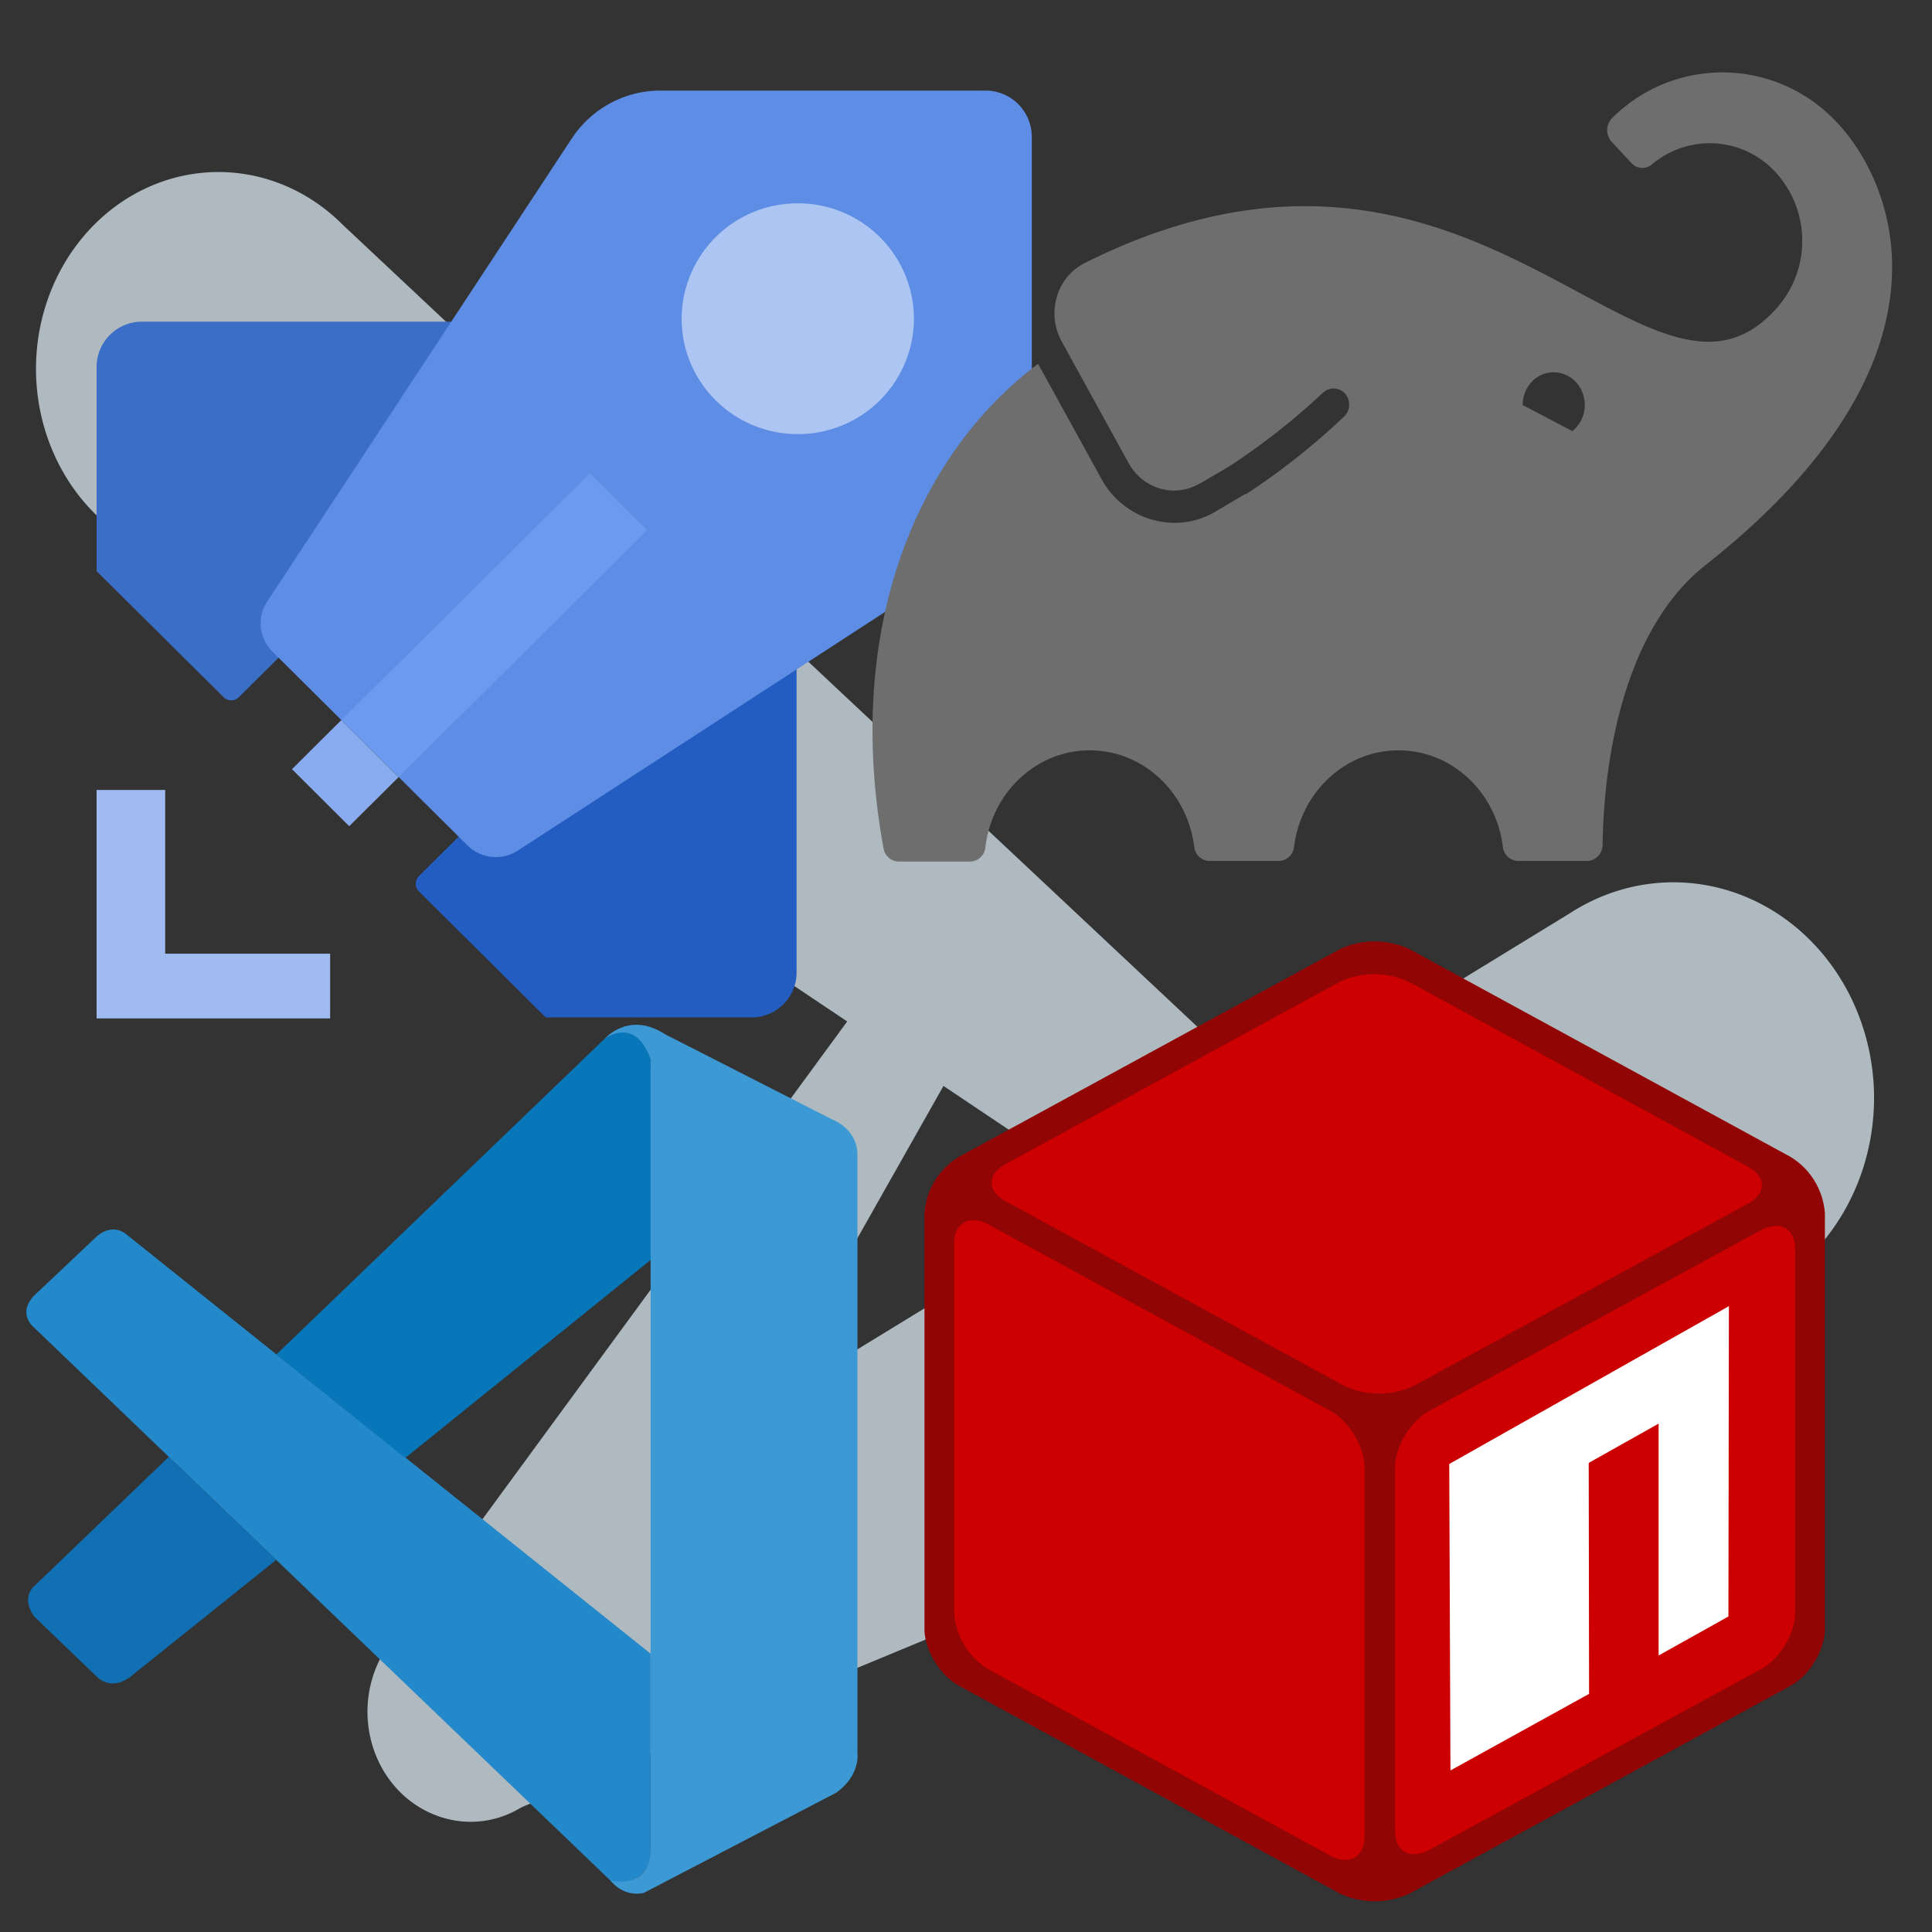 <svg xmlns="http://www.w3.org/2000/svg" width="16" height="16" viewBox="0 0 16 16" fill="none"><rect x="0" y="0" width="16" height="16" fill="#333333" stroke="none"/><defs><linearGradient x1="7.758" y1="13.697" x2="120.537" y2="109.821" id="a" gradientTransform="matrix(.086 0 0 .073 .26 1.414)" gradientUnits="userSpaceOnUse"><stop stop-color="#aeb9c0" offset="0%"/><stop stop-color="#aeb9c0" offset="100%"/></linearGradient><linearGradient x1="38.732" y1="281.517" x2="190.56" y2="141.661" id="b" gradientTransform="matrix(.078 0 0 .049 .266 1.415)" gradientUnits="userSpaceOnUse"><stop stop-color="#aeb9c0" offset="0%"/><stop stop-color="#aeb9c0" offset="100%"/></linearGradient><linearGradient x1="65.594" y1="177.899" x2="148.764" y2="86.018" id="c" gradientTransform="matrix(.052 0 0 .074 .266 1.415)" gradientUnits="userSpaceOnUse"><stop stop-color="#aeb9c0" offset="0%"/><stop stop-color="#aeb9c0" offset="100%"/></linearGradient></defs><path d="m11.448 9.941-8.61-8.08A1.511 1.63 0 1 0 1.076 4.48l9.685 6.488.044.03a.585.632 0 1 0 .643-1.056z" fill="url(#a)"/><path d="M15.519 9.024a1.662 1.788 0 0 0-2.524-1.457l-9.402 5.755-.016.01a.843.907 0 1 0 .657 1.67l10.244-4.251.026-.012a1.662 1.788 0 0 0 1.015-1.715" fill="url(#b)"/><path d="M7.947 8.756a.455.49 0 0 0-.773-.512L3.205 13.66l-.008.018a.843.907 0 1 0 1.46.899L7.92 8.805a.492.492 0 0 0 .028-.049z" fill="url(#c)"/><path d="M5.266 11.783c-.476-.103-.86-.455-1.075-.987l-.055-.135.361-.28c.2-.153.38-.293.403-.311.029-.023.082.046.174.228.152.297.289.411.454.38.14-.028.293-.185.336-.344.021-.078.035-.914.035-2.1v-1.97h1.096l-.01 2.207-.01 2.206-.081.198c-.234.566-.66.885-1.234.925-.13.01-.307.002-.394-.017m2.856-2.781V6.255l1.014.026c.558.014 1.083.041 1.168.06.392.088.718.35.894.717.07.146.08.224.08.586 0 .478-.02.54-.303.878a1.716 1.716 0 0 0-.173.227c0 .01.096.07.213.13.298.155.474.332.607.611.106.22.116.274.127.65.011.393.007.42-.094.644-.135.297-.34.525-.597.665-.415.226-.525.24-2.152.281l-.784.02zm1.975 1.797c.367-.083.529-.298.529-.697 0-.277-.039-.402-.17-.547-.173-.19-.33-.238-.791-.24H9.25v1.56l.344-.02c.19-.01.416-.036.503-.056m-.31-2.452a.665.665 0 0 0 .435-.726.518.518 0 0 0-.163-.274c-.142-.139-.193-.155-.588-.19l-.22-.02V8.44l.185-.019c.101-.01.26-.044.35-.073z"/><path d="M5.266 11.783c-.476-.103-.86-.455-1.075-.987l-.055-.135.361-.28c.2-.153.38-.293.403-.311.029-.023.082.046.174.228.152.297.289.411.454.38.14-.028.293-.185.336-.344.021-.078.035-.914.035-2.1v-1.97h1.096l-.01 2.207-.01 2.206-.081.198c-.234.566-.66.885-1.234.925-.13.01-.307.002-.394-.017"/><path d="M5.266 11.783c-.476-.103-.86-.455-1.075-.987l-.055-.135.361-.28c.2-.153.38-.293.403-.311.029-.023.082.046.174.228.152.297.289.411.454.38.14-.028.293-.185.336-.344.021-.078.035-.914.035-2.1v-1.97h1.096l-.01 2.207-.01 2.206-.081.198c-.234.566-.66.885-1.234.925-.13.01-.307.002-.394-.017m2.856-2.781V6.255l1.014.026c.558.014 1.083.041 1.168.06.392.088.718.35.894.717.07.146.08.224.08.586 0 .478-.02.54-.303.878a1.716 1.716 0 0 0-.173.227c0 .01.096.07.213.13.298.155.474.332.607.611.106.22.116.274.127.65.011.393.007.42-.094.644-.135.297-.34.525-.597.665-.415.226-.525.24-2.152.281l-.784.02zm1.975 1.797c.367-.083.529-.298.529-.697 0-.277-.039-.402-.17-.547-.173-.19-.33-.238-.791-.24H9.25v1.56l.344-.02c.19-.01.416-.036.503-.056m-.31-2.452a.665.665 0 0 0 .435-.726.518.518 0 0 0-.163-.274c-.142-.139-.193-.155-.588-.19l-.22-.02V8.44l.185-.019c.101-.01.26-.044.35-.073z"/><path d="M8.122 9.002V6.255l1.014.026c.558.014 1.083.041 1.168.06.392.088.718.35.894.717.07.146.08.224.08.586 0 .478-.02.54-.303.878a1.716 1.716 0 0 0-.173.227c0 .01.096.07.213.13.298.155.474.332.607.611.106.22.116.274.127.65.011.393.007.42-.094.644-.135.297-.34.525-.597.665-.415.226-.525.24-2.152.281l-.784.02zm1.975 1.797c.367-.083.529-.298.529-.697 0-.277-.039-.402-.17-.547-.173-.19-.33-.238-.791-.24H9.25v1.56l.344-.02c.19-.01.416-.036.503-.056m-.31-2.452a.665.665 0 0 0 .435-.726.518.518 0 0 0-.163-.274c-.142-.139-.193-.155-.588-.19l-.22-.02V8.44l.185-.019c.101-.01.26-.044.35-.073zm-4.521 3.436c-.476-.103-.86-.455-1.075-.987l-.055-.135.361-.28c.2-.153.38-.293.403-.311.029-.023.082.046.174.228.152.297.289.411.454.38.14-.028.293-.185.336-.344.021-.078.035-.914.035-2.1v-1.97h1.096l-.01 2.207-.01 2.206-.081.198c-.234.566-.66.885-1.234.925-.13.01-.307.002-.394-.017"/><path d="m3.47 7.383 1.05 1.043h1.703a.373.373 0 0 0 .374-.372V4.146L3.471 7.254a.09.09 0 0 0 0 .13z" fill="#235dc1"/><path d="M.8 3.039V4.73l1.05 1.042a.09.09 0 0 0 .13 0l3.128-3.108H1.174A.375.375 0 0 0 .8 3.04z" fill="#3b6ec6"/><path d="M4.737 1.144 2.212 4.983a.328.328 0 0 0 .043.412l1.617 1.607c.11.11.285.127.415.043l3.864-2.511a.865.865 0 0 0 .394-.725V1.133A.384.384 0 0 0 8.16.75H5.468a.879.879 0 0 0-.73.393z" fill="#5d8de4"/><path d="M1.368 7.898V6.542H.8v1.892h1.934v-.536z" fill="#9fbbf0"/><path d="M6.607 3.595a.959.959 0 0 0 .962-.956.959.959 0 0 0-.962-.955.959.959 0 0 0-.962.955c0 .528.43.956.962.956" fill="#adc5f2"/><path d="M4.885 3.92 2.827 5.964l.475.471 2.057-2.044z" fill="#6c9aee"/><path d="m2.892 6.842.409-.406-.475-.472-.408.406z" fill="#88acef"/><path d="m7.886 9.798 3.56-1.967 3.56 1.967v3.93l-3.56 1.967-3.56-1.967z" fill="#c00"/><path d="m11.546 11.761 3.31-1.809.134 3.647-3.444 1.973z" fill="#fff"/><path d="m14.907 9.842-.01 3.864-3.454 1.9-.017-3.797zm-2.905 2.282.01 2.538 1.148-.634-.003-1.913.579-.325v1.92l.578-.323.004-2.57z" fill="#c00"/><path d="M11.672 7.86a.68.68 0 0 0-.575 0L7.942 9.58a.593.593 0 0 0-.286.47v3.441c0 .174.13.385.286.47l3.155 1.721a.68.68 0 0 0 .575 0l3.155-1.72c.16-.086.286-.3.286-.47V10.05a.596.596 0 0 0-.286-.47zm2.799 1.799c.16.085.16.227 0 .312l-2.762 1.506a.68.68 0 0 1-.576 0L8.332 9.95c-.16-.085-.16-.227 0-.312l2.761-1.506a.68.68 0 0 1 .576 0zm-6.569.64c0-.173.13-.242.287-.157l2.825 1.54c.16.086.286.3.286.47v3.057c0 .173-.13.243-.286.157l-2.825-1.54a.593.593 0 0 1-.287-.47zm3.937 5.02c-.16.085-.286.016-.286-.158v-3.008c0-.174.13-.385.286-.47l2.742-1.494c.16-.085.286-.016.286.158v3.008c0 .174-.13.386-.286.47z" fill="#910505"/><path d="M.283 10.995s-.167-.127.034-.298l.469-.443s.134-.149.276-.019l4.326 3.46v1.66s-.002.26-.319.232z" fill="#2489ca"/><path d="M1.398 12.065.283 13.136s-.114.09 0 .251l.518.498s.123.14.305-.02l1.182-.947z" fill="#1070b3"/><path d="m3.356 12.074 2.045-1.65-.013-1.65s-.088-.36-.379-.173l-2.721 2.617z" fill="#0877b9"/><path d="M5.07 15.59c.118.128.262.086.262.086l1.594-.83c.204-.147.175-.33.175-.33V9.563c0-.218-.211-.293-.211-.293l-1.381-.704c-.302-.197-.5.036-.5.036s.254-.194.379.172v6.552c0 .045-.01.09-.027.13-.037.077-.116.15-.305.119z" fill="#3c99d4"/><path d="M15.211 1.013A1.291 1.291 0 0 0 13.35.979a.14.14 0 0 0-.04.1.14.14 0 0 0 .04.098l.161.174a.123.123 0 0 0 .168.012.74.74 0 0 1 1.058.101.84.84 0 0 1-.052 1.119C13.62 3.702 12.202.564 8.98 2.18a.454.454 0 0 0-.228.28.481.481 0 0 0 .04.367l.553 1.005c.12.219.383.295.592.171l.013-.007-.01.007.242-.142a5.69 5.69 0 0 0 .771-.606.13.13 0 0 1 .176-.006c.027.024.043.06.044.098a.136.136 0 0 1-.039.1 5.78 5.78 0 0 1-.814.645h-.009l-.245.145a.662.662 0 0 1-.339.093.693.693 0 0 1-.607-.367l-.523-.95c-1 .75-1.613 2.189-1.28 4.012a.13.13 0 0 0 .124.11h.59a.13.13 0 0 0 .13-.123c.057-.457.427-.798.864-.798.438 0 .807.341.865.798a.13.13 0 0 0 .125.118h.577a.13.13 0 0 0 .125-.118c.058-.457.427-.798.865-.798.437 0 .807.341.864.798a.13.13 0 0 0 .126.118h.572c.07 0 .127-.06.128-.133.013-.85.231-1.827.851-2.316 2.15-1.694 1.585-3.145 1.087-3.67zM13.02 3.57l-.41-.216c0-.128.084-.238.202-.265a.254.254 0 0 1 .289.153.28.28 0 0 1-.081.33z" fill="#6e6e6e" fill-rule="evenodd"/></svg>